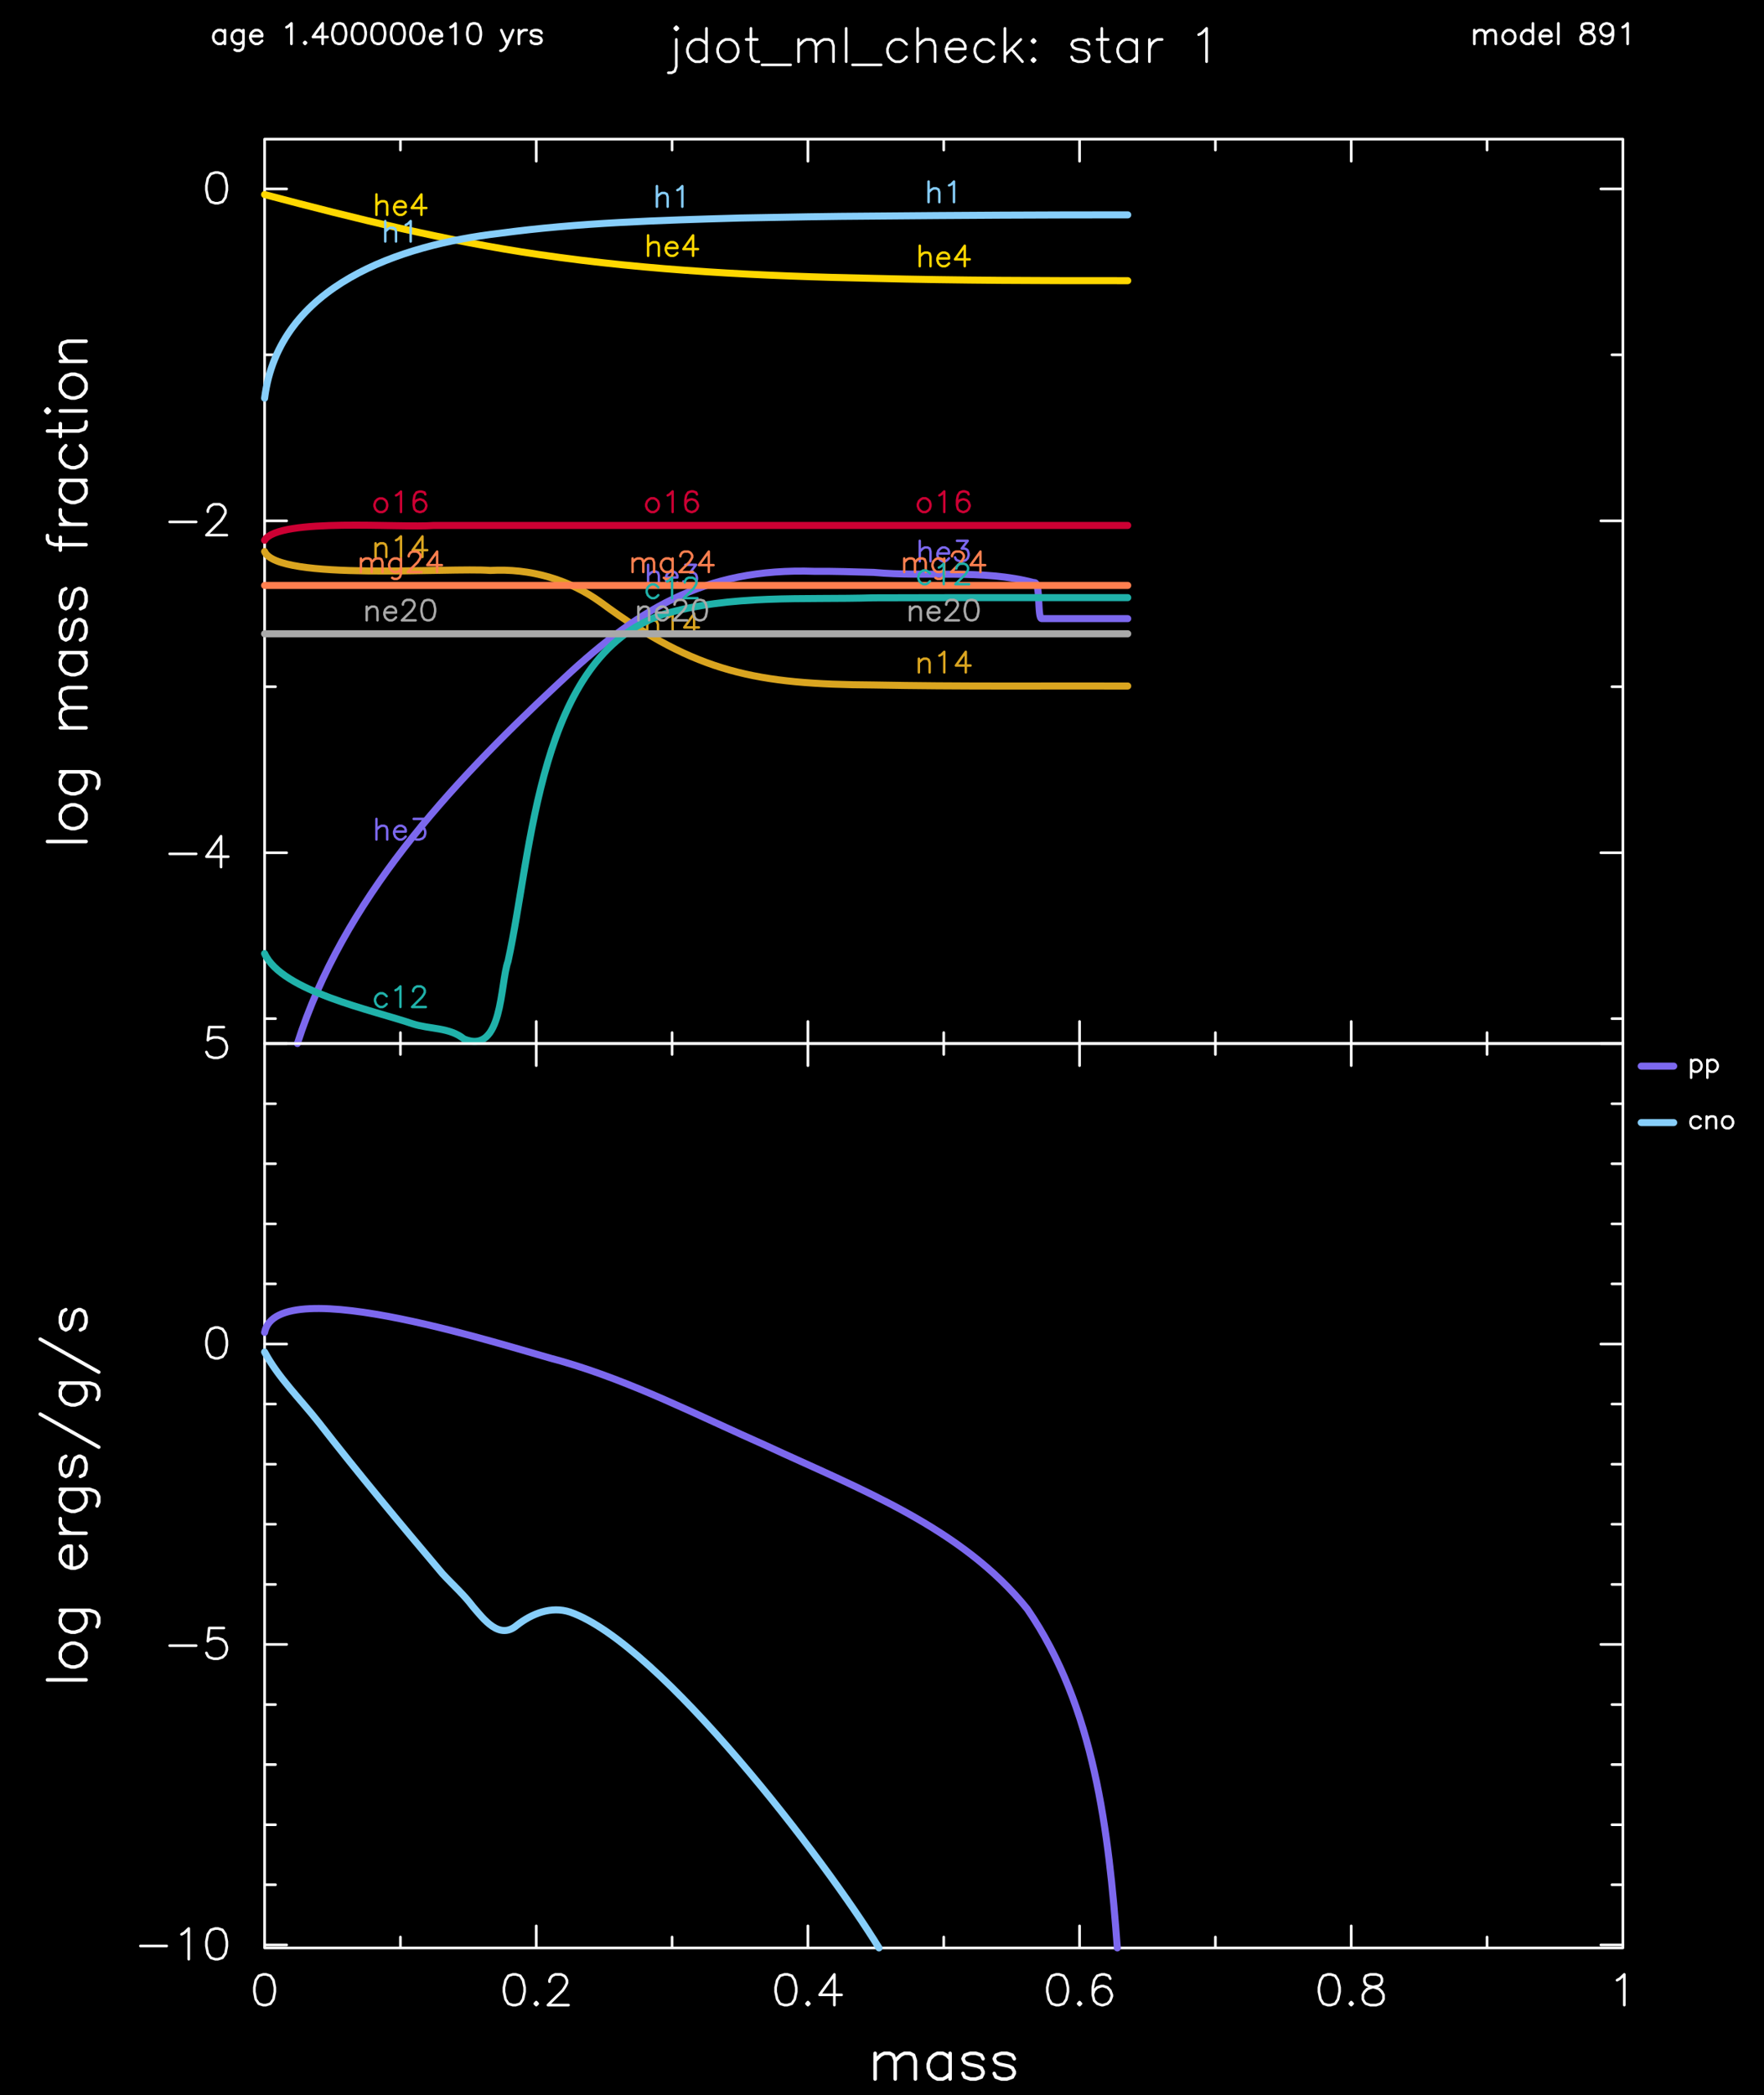<?xml version="1.0" encoding="utf-8"?>
<!-- Generator: Adobe Illustrator 25.3.1, SVG Export Plug-In . SVG Version: 6.00 Build 0)  -->
<svg version="1.1" id="Layer_1" xmlns="http://www.w3.org/2000/svg" x="0px"
     y="0px"
     viewBox="0 0 720 854.87" style="enable-background:new 0 0 720 854.87;" xml:space="preserve">
<style type="text/css">
	.st0{fill-rule:evenodd;clip-rule:evenodd;}
	.st1{fill:none;stroke:#FFFFFF;stroke-width:1.08;stroke-linecap:round;stroke-linejoin:round;stroke-miterlimit:10;}
	.st2{fill:none;stroke:#FFFFFF;stroke-width:1.44;stroke-linecap:round;stroke-linejoin:round;stroke-miterlimit:10;}
	.st3{fill:none;stroke:#FFD700;stroke-width:2.88;stroke-linecap:round;stroke-linejoin:round;stroke-miterlimit:10;}
	.st4{fill:none;stroke:#FFD700;stroke-linecap:round;stroke-linejoin:round;stroke-miterlimit:10;}
	.st5{fill:none;stroke:#87CEFA;stroke-width:2.88;stroke-linecap:round;stroke-linejoin:round;stroke-miterlimit:10;}
	.st6{fill:none;stroke:#87CEFA;stroke-linecap:round;stroke-linejoin:round;stroke-miterlimit:10;}
	.st7{fill:none;stroke:#CC0033;stroke-width:2.88;stroke-linecap:round;stroke-linejoin:round;stroke-miterlimit:10;}
	.st8{fill:none;stroke:#CC0033;stroke-linecap:round;stroke-linejoin:round;stroke-miterlimit:10;}
	.st9{fill:none;stroke:#DAA520;stroke-width:2.88;stroke-linecap:round;stroke-linejoin:round;stroke-miterlimit:10;}
	.st10{fill:none;stroke:#DAA520;stroke-linecap:round;stroke-linejoin:round;stroke-miterlimit:10;}
	.st11{fill:none;stroke:#7C68EE;stroke-width:2.88;stroke-linecap:round;stroke-linejoin:round;stroke-miterlimit:10;}
	.st12{fill:none;stroke:#7C68EE;stroke-linecap:round;stroke-linejoin:round;stroke-miterlimit:10;}
	.st13{fill:none;stroke:#FF7F4F;stroke-width:2.88;stroke-linecap:round;stroke-linejoin:round;stroke-miterlimit:10;}
	.st14{fill:none;stroke:#FF7F4F;stroke-linecap:round;stroke-linejoin:round;stroke-miterlimit:10;}
	.st15{fill:none;stroke:#20B2AA;stroke-width:2.88;stroke-linecap:round;stroke-linejoin:round;stroke-miterlimit:10;}
	.st16{fill:none;stroke:#20B2AA;stroke-linecap:round;stroke-linejoin:round;stroke-miterlimit:10;}
	.st17{fill:none;stroke:#A9A9A9;stroke-width:2.88;stroke-linecap:round;stroke-linejoin:round;stroke-miterlimit:10;}
	.st18{fill:none;stroke:#A9A9A9;stroke-linecap:round;stroke-linejoin:round;stroke-miterlimit:10;}
	.st19{fill:none;stroke:#FFFFFF;stroke-linecap:round;stroke-linejoin:round;stroke-miterlimit:10;}
</style>
    <rect class="st0" width="720" height="854.87"/>
    <path class="st1" d="M601.78,12.28v5.62 M601.78,13.94l1.15-1.22 M602.93,12.71l0.79-0.43 M603.72,12.28h1.22 M604.94,12.28
	l0.79,0.43 M605.74,12.71l0.43,1.22 M606.17,13.94v3.96 M606.17,13.94l1.15-1.22 M607.32,12.71l0.79-0.43 M608.11,12.28h1.22
	 M609.34,12.28l0.79,0.43 M610.13,12.71l0.36,1.22 M610.49,13.94v3.96 M615.31,12.28l-0.79,0.43 M614.52,12.71l-0.79,0.79
	 M613.73,13.5l-0.43,1.22 M613.3,14.73v0.79 M613.3,15.52l0.43,1.15 M613.73,16.67l0.79,0.79 M614.52,17.46l0.79,0.43 M615.31,17.9
	h1.22 M616.54,17.9l0.79-0.43 M617.33,17.46l0.79-0.79 M618.12,16.67l0.36-1.15 M618.48,15.52v-0.79 M618.48,14.73l-0.36-1.22
	 M618.12,13.5l-0.79-0.79 M617.33,12.71l-0.79-0.43 M616.54,12.28h-1.22 M625.68,9.54v8.35 M625.68,13.5l-0.79-0.79 M624.89,12.71
	l-0.79-0.43 M624.1,12.28h-1.22 M622.87,12.28l-0.79,0.43 M622.08,12.71l-0.79,0.79 M621.29,13.5l-0.43,1.22 M620.86,14.73v0.79
	 M620.86,15.52l0.43,1.15 M621.29,16.67l0.79,0.79 M622.08,17.46l0.79,0.43 M622.87,17.9h1.22 M624.1,17.9l0.79-0.43 M624.89,17.46
	l0.79-0.79 M628.49,14.73h4.75 M633.24,14.73v-0.79 M633.24,13.94l-0.36-0.79 M632.88,13.14l-0.43-0.43 M632.45,12.71l-0.79-0.43
	 M631.66,12.28h-1.22 M630.43,12.28l-0.79,0.43 M629.64,12.71l-0.79,0.79 M628.85,13.5l-0.36,1.22 M628.49,14.73v0.79 M628.49,15.52
	l0.36,1.15 M628.85,16.67l0.79,0.79 M629.64,17.46l0.79,0.43 M630.43,17.9h1.22 M631.66,17.9l0.79-0.43 M632.45,17.46l0.79-0.79
	 M636.05,9.54v8.35 M647.21,9.54l-1.22,0.36 M645.98,9.9l-0.36,0.79 M645.62,10.7v0.79 M645.62,11.49l0.36,0.79 M645.98,12.28
	l0.79,0.43 M646.78,12.71l1.66,0.43 M648.43,13.14l1.15,0.36 M649.58,13.5l0.79,0.79 M650.38,14.3l0.43,0.79 M650.81,15.09v1.22
	 M650.81,16.31l-0.43,0.79 M650.38,17.1l-0.36,0.36 M650.02,17.46l-1.22,0.43 M648.79,17.9h-1.58 M647.21,17.9l-1.22-0.43
	 M645.98,17.46l-0.36-0.36 M645.62,17.1l-0.43-0.79 M645.19,16.31v-1.22 M645.19,15.09l0.43-0.79 M645.62,14.3l0.79-0.79
	 M646.42,13.5l1.22-0.36 M647.64,13.14l1.58-0.43 M649.22,12.71l0.79-0.43 M650.02,12.28l0.36-0.79 M650.38,11.49V10.7 M650.38,10.7
	l-0.36-0.79 M650.02,9.9l-1.22-0.36 M648.79,9.54h-1.58 M658.37,12.28l-0.36,1.22 M658.01,13.5l-0.86,0.79 M657.14,14.3l-1.15,0.43
	 M655.99,14.73h-0.43 M655.56,14.73l-1.15-0.43 M654.41,14.3l-0.79-0.79 M653.62,13.5l-0.43-1.22 M653.18,12.28v-0.36 M653.18,11.92
	l0.43-1.22 M653.62,10.7l0.79-0.79 M654.41,9.9l1.15-0.36 M655.56,9.54h0.43 M655.99,9.54l1.15,0.36 M657.14,9.9l0.86,0.79
	 M658.01,10.7l0.36,1.58 M658.37,12.28v2.02 M658.37,14.3l-0.36,2.02 M658.01,16.31l-0.86,1.15 M657.14,17.46l-1.15,0.43
	 M655.99,17.9h-0.79 M655.2,17.9l-1.22-0.43 M653.98,17.46l-0.36-0.79 M662.33,11.13l0.86-0.43 M663.19,10.7l1.15-1.15 M664.34,9.54
	v8.35 M91.8,12.28v5.62 M91.8,13.5l-0.79-0.79 M91.01,12.71l-0.79-0.43 M90.22,12.28h-1.22 M88.99,12.28l-0.79,0.43 M88.2,12.71
	l-0.79,0.79 M87.41,13.5l-0.36,1.22 M87.05,14.73v0.79 M87.05,15.52l0.36,1.15 M87.41,16.67l0.79,0.79 M88.2,17.46l0.79,0.43
	 M88.99,17.9h1.22 M90.22,17.9l0.79-0.43 M91.01,17.46l0.79-0.79 M99.36,12.28v6.41 M99.36,18.69L99,19.91 M99,19.91l-0.43,0.36
	 M98.57,20.27l-0.79,0.43 M97.78,20.7h-1.15 M96.62,20.7l-0.86-0.43 M99.36,13.5l-0.79-0.79 M98.57,12.71l-0.79-0.43 M97.78,12.28
	h-1.15 M96.62,12.28l-0.86,0.43 M95.76,12.71l-0.79,0.79 M94.97,13.5l-0.36,1.22 M94.61,14.73v0.79 M94.61,15.52l0.36,1.15
	 M94.97,16.67l0.79,0.79 M95.76,17.46l0.86,0.43 M96.62,17.9h1.15 M97.78,17.9l0.79-0.43 M98.57,17.46l0.79-0.79 M102.17,14.73h4.82
	 M106.99,14.73v-0.79 M106.99,13.94l-0.43-0.79 M106.56,13.14l-0.43-0.43 M106.13,12.71l-0.79-0.43 M105.34,12.28h-1.15
	 M104.18,12.28l-0.79,0.43 M103.39,12.71l-0.79,0.79 M102.6,13.5l-0.43,1.22 M102.17,14.73v0.79 M102.17,15.52l0.43,1.15
	 M102.6,16.67l0.79,0.79 M103.39,17.46l0.79,0.43 M104.18,17.9h1.15 M105.34,17.9l0.79-0.43 M106.13,17.46l0.86-0.79 M116.93,11.13
	l0.79-0.43 M117.72,10.7l1.22-1.15 M118.94,9.54v8.35 M124.49,17.1l-0.36,0.36 M124.13,17.46l0.36,0.43 M124.49,17.9l0.43-0.43
	 M124.92,17.46l-0.43-0.36 M131.69,9.54l-3.96,5.54 M127.73,15.09h5.98 M131.69,9.54v8.35 M138.1,9.54l-1.22,0.36 M136.87,9.9
	l-0.79,1.22 M136.08,11.13l-0.43,2.02 M135.65,13.14v1.15 M135.65,14.3l0.43,2.02 M136.08,16.31l0.79,1.15 M136.87,17.46l1.22,0.43
	 M138.1,17.9h0.79 M138.89,17.9l1.15-0.43 M140.04,17.46l0.79-1.15 M140.83,16.31l0.43-2.02 M141.26,14.3v-1.15 M141.26,13.14
	l-0.43-2.02 M140.83,11.13l-0.79-1.22 M140.04,9.9l-1.15-0.36 M138.89,9.54h-0.79 M146.02,9.54l-1.15,0.36 M144.86,9.9l-0.79,1.22
	 M144.07,11.13l-0.43,2.02 M143.64,13.14v1.15 M143.64,14.3l0.43,2.02 M144.07,16.31l0.79,1.15 M144.86,17.46l1.15,0.43
	 M146.02,17.9h0.79 M146.81,17.9l1.22-0.43 M148.03,17.46l0.79-1.15 M148.82,16.31l0.43-2.02 M149.26,14.3v-1.15"/>
    <path class="st1" d="M149.26,13.14l-0.43-2.02 M148.82,11.13l-0.79-1.22 M148.03,9.9l-1.22-0.36 M146.81,9.54h-0.79 M154.01,9.54
	l-1.22,0.36 M152.78,9.9l-0.79,1.22 M151.99,11.13l-0.36,2.02 M151.63,13.14v1.15 M151.63,14.3l0.36,2.02 M151.99,16.31l0.79,1.15
	 M152.78,17.46l1.22,0.43 M154.01,17.9h0.79 M154.8,17.9l1.22-0.43 M156.02,17.46l0.79-1.15 M156.82,16.31l0.36-2.02 M157.18,14.3
	v-1.15 M157.18,13.14l-0.36-2.02 M156.82,11.13l-0.79-1.22 M156.02,9.9l-1.22-0.36 M154.8,9.54h-0.79 M162,9.54l-1.22,0.36
	 M160.78,9.9l-0.79,1.22 M159.98,11.13l-0.36,2.02 M159.62,13.14v1.15 M159.62,14.3l0.36,2.02 M159.98,16.31l0.79,1.15
	 M160.78,17.46L162,17.9 M162,17.9h0.79 M162.79,17.9l1.22-0.43 M164.02,17.46l0.79-1.15 M164.81,16.31l0.36-2.02 M165.17,14.3
	v-1.15 M165.17,13.14l-0.36-2.02 M164.81,11.13l-0.79-1.22 M164.02,9.9l-1.22-0.36 M162.79,9.54H162 M169.99,9.54l-1.22,0.36
	 M168.77,9.9l-0.79,1.22 M167.98,11.13l-0.43,2.02 M167.54,13.14v1.15 M167.54,14.3l0.43,2.02 M167.98,16.31l0.79,1.15
	 M168.77,17.46l1.22,0.43 M169.99,17.9h0.79 M170.78,17.9l1.15-0.43 M171.94,17.46l0.79-1.15 M172.73,16.31l0.43-2.02 M173.16,14.3
	v-1.15 M173.16,13.14l-0.43-2.02 M172.73,11.13l-0.79-1.22 M171.94,9.9l-1.15-0.36 M170.78,9.54h-0.79 M175.54,14.73h4.82
	 M180.36,14.73v-0.79 M180.36,13.94l-0.43-0.79 M179.93,13.14l-0.36-0.43 M179.57,12.71l-0.86-0.43 M178.7,12.28h-1.15
	 M177.55,12.28l-0.79,0.43 M176.76,12.71l-0.79,0.79 M175.97,13.5l-0.43,1.22 M175.54,14.73v0.79 M175.54,15.52l0.43,1.15
	 M175.97,16.67l0.79,0.79 M176.76,17.46l0.79,0.43 M177.55,17.9h1.15 M178.7,17.9l0.86-0.43 M179.57,17.46l0.79-0.79 M183.89,11.13
	l0.86-0.43 M184.75,10.7l1.15-1.15 M185.9,9.54v8.35 M193.1,9.54l-1.22,0.36 M191.88,9.9l-0.79,1.22 M191.09,11.13l-0.36,2.02
	 M190.73,13.14v1.15 M190.73,14.3l0.36,2.02 M191.09,16.31l0.79,1.15 M191.88,17.46l1.22,0.43 M193.1,17.9h0.79 M193.9,17.9
	l1.22-0.43 M195.12,17.46l0.79-1.15 M195.91,16.31l0.36-2.02 M196.27,14.3v-1.15 M196.27,13.14l-0.36-2.02 M195.91,11.13l-0.79-1.22
	 M195.12,9.9l-1.22-0.36 M193.9,9.54h-0.79 M204.62,12.28l2.45,5.62 M209.45,12.28l-2.38,5.62 M207.07,17.9l-0.79,1.58
	 M206.28,19.48l-0.79,0.79 M205.49,20.27l-0.86,0.43 M204.62,20.7h-0.36 M211.82,12.28v5.62 M211.82,14.73l0.43-1.22 M212.26,13.5
	l0.79-0.79 M213.05,12.71l0.79-0.43 M213.84,12.28h1.15 M221.04,13.5l-0.43-0.79 M220.61,12.71l-1.22-0.43 M219.38,12.28h-1.15
	 M218.23,12.28l-1.22,0.43 M217.01,12.71l-0.36,0.79 M216.65,13.5l0.36,0.79 M217.01,14.3l0.79,0.43 M217.8,14.73l2.02,0.36
	 M219.82,15.09l0.79,0.43 M220.61,15.52l0.43,0.79 M221.04,16.31v0.36 M221.04,16.67l-0.43,0.79 M220.61,17.46l-1.22,0.43
	 M219.38,17.9h-1.15 M218.23,17.9l-1.22-0.43 M217.01,17.46l-0.36-0.79 M275.4,11.56l0.65,0.65 M276.05,12.21l0.65-0.65
	 M276.7,11.56l-0.65-0.65 M276.05,10.91l-0.65,0.65 M276.05,16.1v11.02 M276.05,27.11l-0.65,1.94 M275.4,29.06l-1.3,0.65
	 M274.1,29.7h-1.3 M288.36,11.56v13.61 M288.36,18.04l-1.3-1.3 M287.06,16.74l-1.3-0.65 M285.77,16.1h-1.94 M283.82,16.1l-1.3,0.65
	 M282.53,16.74l-1.3,1.3 M281.23,18.04l-0.65,1.94 M280.58,19.98v1.3 M280.58,21.28l0.65,1.94 M281.23,23.22l1.3,1.3 M282.53,24.52
	l1.3,0.65 M283.82,25.17h1.94 M285.77,25.17l1.3-0.65 M287.06,24.52l1.3-1.3 M296.14,16.1l-1.3,0.65 M294.84,16.74l-1.3,1.3
	 M293.54,18.04l-0.65,1.94 M292.9,19.98v1.3 M292.9,21.28l0.65,1.94 M293.54,23.22l1.3,1.3 M294.84,24.52l1.3,0.65 M296.14,25.17
	h1.94 M298.08,25.17l1.3-0.65 M299.38,24.52l1.3-1.3 M300.67,23.22l0.65-1.94 M301.32,21.28v-1.3 M301.32,19.98l-0.65-1.94
	 M300.67,18.04l-1.3-1.3 M299.38,16.74l-1.3-0.65 M298.08,16.1h-1.94 M306.5,11.56v11.02 M306.5,22.58l0.65,1.94 M307.15,24.52
	l1.3,0.65 M308.45,25.17h1.3 M304.56,16.1h4.54 M311.04,26.46h11.66 M325.94,16.1v9.07 M325.94,18.69l1.94-1.94 M327.89,16.74
	l1.3-0.65 M329.18,16.1h1.94 M331.13,16.1l1.3,0.65 M332.42,16.74l0.65,1.94 M333.07,18.69v6.48 M333.07,18.69l1.94-1.94
	 M335.02,16.74l1.3-0.65 M336.31,16.1h1.94 M338.26,16.1l1.3,0.65 M339.55,16.74l0.65,1.94 M340.2,18.69v6.48 M345.38,11.56v13.61
	 M347.98,26.46h11.66 M370.01,18.04l-1.3-1.3 M368.71,16.74l-1.3-0.65 M367.42,16.1h-1.94 M365.47,16.1l-1.3,0.65 M364.18,16.74
	l-1.3,1.3 M362.88,18.04l-0.65,1.94 M362.23,19.98v1.3 M362.23,21.28l0.65,1.94 M362.88,23.22l1.3,1.3 M364.18,24.52l1.3,0.65
	 M365.47,25.17h1.94 M367.42,25.17l1.3-0.65 M368.71,24.52l1.3-1.3 M374.54,11.56v13.61 M374.54,18.69l1.94-1.94 M376.49,16.74
	l1.3-0.65 M377.78,16.1h1.94 M379.73,16.1l1.3,0.65 M381.02,16.74l0.65,1.94 M381.67,18.69v6.48 M386.21,19.98h7.78 M393.98,19.98
	v-1.3 M393.98,18.69l-0.65-1.3 M393.34,17.39l-0.65-0.65 M392.69,16.74l-1.3-0.65 M391.39,16.1h-1.94 M389.45,16.1l-1.3,0.65"/>
    <path class="st1" d="M388.15,16.74l-1.3,1.3 M386.86,18.04l-0.65,1.94 M386.21,19.98v1.3 M386.21,21.28l0.65,1.94 M386.86,23.22
	l1.3,1.3 M388.15,24.52l1.3,0.65 M389.45,25.17h1.94 M391.39,25.17l1.3-0.65 M392.69,24.52l1.3-1.3 M405.65,18.04l-1.3-1.3
	 M404.35,16.74l-1.3-0.65 M403.06,16.1h-1.94 M401.11,16.1l-1.3,0.65 M399.82,16.74l-1.3,1.3 M398.52,18.04l-0.65,1.94
	 M397.87,19.98v1.3 M397.87,21.28l0.65,1.94 M398.52,23.22l1.3,1.3 M399.82,24.52l1.3,0.65 M401.11,25.17h1.94 M403.06,25.17
	l1.3-0.65 M404.35,24.52l1.3-1.3 M410.18,11.56v13.61 M416.66,16.1l-6.48,6.48 M412.78,19.98l4.54,5.18 M421.85,16.1l-0.65,0.65
	 M421.2,16.74l0.65,0.65 M421.85,17.39l0.65-0.65 M422.5,16.74l-0.65-0.65 M421.85,23.87l-0.65,0.65 M421.2,24.52l0.65,0.65
	 M421.85,25.17l0.65-0.65 M422.5,24.52l-0.65-0.65 M444.53,18.04l-0.65-1.3 M443.88,16.74l-1.94-0.65 M441.94,16.1h-1.94
	 M439.99,16.1l-1.94,0.65 M438.05,16.74l-0.65,1.3 M437.4,18.04l0.65,1.3 M438.05,19.34l1.3,0.65 M439.34,19.98l3.24,0.65
	 M442.58,20.63l1.3,0.65 M443.88,21.28l0.65,1.3 M444.53,22.58v0.65 M444.53,23.22l-0.65,1.3 M443.88,24.52l-1.94,0.65
	 M441.94,25.17h-1.94 M439.99,25.17l-1.94-0.65 M438.05,24.52l-0.65-1.3 M449.71,11.56v11.02 M449.71,22.58l0.65,1.94 M450.36,24.52
	l1.3,0.65 M451.66,25.17h1.3 M447.77,16.1h4.54 M463.97,16.1v9.07 M463.97,18.04l-1.3-1.3 M462.67,16.74l-1.3-0.65 M461.38,16.1
	h-1.94 M459.43,16.1l-1.3,0.65 M458.14,16.74l-1.3,1.3 M456.84,18.04l-0.65,1.94 M456.19,19.98v1.3 M456.19,21.28l0.65,1.94
	 M456.84,23.22l1.3,1.3 M458.14,24.52l1.3,0.65 M459.43,25.17h1.94 M461.38,25.17l1.3-0.65 M462.67,24.52l1.3-1.3 M469.15,16.1v9.07
	 M469.15,19.98l0.65-1.94 M469.8,18.04l1.3-1.3 M471.1,16.74l1.3-0.65 M472.39,16.1h1.94 M489.24,14.15l1.3-0.65 M490.54,13.5
	l1.94-1.94 M492.48,11.56v13.61 M108,425.78h554.4 M662.4,425.78v-369 M662.4,56.78H108 M108,56.78v369 M108,425.78v-9
	 M163.44,425.78v-4.46 M218.88,425.78v-9 M274.32,425.78v-4.46 M329.76,425.78v-9 M385.2,425.78v-4.46 M440.64,425.78v-9
	 M496.08,425.78v-4.46 M551.52,425.78v-9 M606.96,425.78v-4.46 M662.4,425.78v-9 M108,65.78v-9 M163.44,61.24v-4.46 M218.88,65.78
	v-9 M274.32,61.24v-4.46 M329.76,65.78v-9 M385.2,61.24v-4.46 M440.64,65.78v-9 M496.08,61.24v-4.46 M551.52,65.78v-9 M606.96,61.24
	v-4.46 M662.4,65.78v-9 M108,415.62h4.46 M108,347.94h9 M108,280.19h4.46 M108,212.51h9 M108,144.76h4.46 M108,77.08h9
	 M657.94,415.62h4.46 M653.4,347.94h9 M657.94,280.19h4.46 M653.4,212.51h9 M657.94,144.76h4.46 M653.4,77.08h9 M69.26,348.38h10.8
	 M90.22,341.18l-5.98,8.35 M84.24,349.53h8.93 M90.22,341.18v12.6 M69.26,212.94h10.8 M84.82,208.77v-0.58 M84.82,208.19l0.58-1.22
	 M85.39,206.97l0.65-0.58 M86.04,206.39l1.15-0.65 M87.19,205.74h2.45 M89.64,205.74l1.15,0.65 M90.79,206.39l0.58,0.58
	 M91.37,206.97l0.65,1.22 M92.02,208.19v1.15 M92.02,209.34l-0.65,1.22 M91.37,210.57l-1.15,1.8 M90.22,212.37l-5.98,5.98
	 M84.24,218.34h8.35 M87.84,70.38l-1.8,0.58 M86.04,70.96l-1.22,1.8 M84.82,72.76l-0.58,2.95 M84.24,75.71v1.8 M84.24,77.51
	l0.58,3.02 M84.82,80.54l1.22,1.8 M86.04,82.34l1.8,0.58 M87.84,82.91h1.15 M88.99,82.91l1.8-0.58 M90.79,82.34l1.22-1.8
	 M92.02,80.54l0.58-3.02 M92.59,77.51v-1.8 M92.59,75.71l-0.58-2.95 M92.02,72.76l-1.22-1.8 M90.79,70.96l-1.8-0.58 M88.99,70.38
	h-1.15"/>
    <path class="st2" d="M19.37,343.34h15.77 M24.62,334.34l0.79,1.51 M25.42,335.85l1.44,1.51 M26.86,337.36l2.23,0.72 M29.09,338.08
	h1.51 M30.6,338.08l2.23-0.72 M32.83,337.36l1.51-1.51 M34.34,335.85l0.79-1.51 M35.14,334.34v-2.23 M35.14,332.1l-0.79-1.51
	 M34.34,330.59l-1.51-1.44 M32.83,329.15l-2.23-0.79 M30.6,328.36h-1.51 M29.09,328.36l-2.23,0.79 M26.86,329.15l-1.44,1.44
	 M25.42,330.59l-0.79,1.51 M24.62,332.1v2.23 M24.62,314.9h11.95 M36.58,314.9l2.23,0.79 M38.81,315.69l0.79,0.72 M39.6,316.41
	l0.72,1.51 M40.32,317.92v2.23 M40.32,320.15l-0.72,1.51 M26.86,314.9l-1.44,1.51 M25.42,316.41l-0.79,1.51 M24.62,317.92v2.23
	 M24.62,320.15l0.79,1.51 M25.42,321.66l1.44,1.51 M26.86,323.18l2.23,0.72 M29.09,323.9h1.51 M30.6,323.9l2.23-0.72 M32.83,323.18
	l1.51-1.51 M34.34,321.66l0.79-1.51 M35.14,320.15v-2.23 M35.14,317.92l-0.79-1.51 M34.34,316.41l-1.51-1.51 M24.62,296.97h10.51
	 M27.65,296.97l-2.23-2.23 M25.42,294.74l-0.79-1.51 M24.62,293.22v-2.23 M24.62,290.99l0.79-1.51 M25.42,289.48l2.23-0.72
	 M27.65,288.76h7.49 M27.65,288.76l-2.23-2.23 M25.42,286.53l-0.79-1.51 M24.62,285.02v-2.23 M24.62,282.78l0.79-1.51 M25.42,281.27
	l2.23-0.72 M27.65,280.55h7.49 M24.62,266.3h10.51 M26.86,266.3l-1.44,1.51 M25.42,267.81l-0.79,1.51 M24.62,269.32v2.23
	 M24.62,271.55l0.79,1.51 M25.42,273.06l1.44,1.51 M26.86,274.58l2.23,0.72 M29.09,275.3h1.51 M30.6,275.3l2.23-0.72 M32.83,274.58
	l1.51-1.51 M34.34,273.06l0.79-1.51 M35.14,271.55v-2.23 M35.14,269.32l-0.79-1.51 M34.34,267.81l-1.51-1.51 M26.86,252.83
	l-1.44,0.79 M25.42,253.62l-0.79,2.23 M24.62,255.86v2.23 M24.62,258.09l0.79,2.23 M25.42,260.32l1.44,0.79 M26.86,261.11l1.51-0.79
	 M28.37,260.32l0.72-1.44 M29.09,258.88l0.79-3.74 M29.88,255.14l0.72-1.51 M30.6,253.62l1.51-0.79 M32.11,252.83h0.72
	 M32.83,252.83l1.51,0.79 M34.34,253.62l0.79,2.23 M35.14,255.86v2.23 M35.14,258.09l-0.79,2.23 M34.34,260.32l-1.51,0.79
	 M26.86,240.16l-1.44,0.72 M25.42,240.88l-0.79,2.23 M24.62,243.11v2.3 M24.62,245.42l0.79,2.23 M25.42,247.65l1.44,0.72
	 M26.86,248.37l1.51-0.72 M28.37,247.65l0.72-1.51 M29.09,246.14l0.79-3.74 M29.88,242.39l0.72-1.51 M30.6,240.88l1.51-0.72
	 M32.11,240.16h0.72 M32.83,240.16l1.51,0.72 M34.34,240.88l0.79,2.23 M35.14,243.11v2.3 M35.14,245.42l-0.79,2.23 M34.34,247.65
	l-1.51,0.72 M19.37,218.49V220 M19.37,220l0.79,1.44 M20.16,221.44l2.23,0.79 M22.39,222.23h12.74 M24.62,224.46v-5.26
	 M24.62,213.95h10.51 M29.09,213.95l-2.23-0.72 M26.86,213.23l-1.44-1.51 M25.42,211.72l-0.79-1.44 M24.62,210.28v-2.3
	 M24.62,196.02h10.51 M26.86,196.02l-1.44,1.51 M25.42,197.54l-0.79,1.51 M24.62,199.05v2.23 M24.62,201.28l0.79,1.51 M25.42,202.79
	l1.44,1.44 M26.86,204.23l2.23,0.79 M29.09,205.02h1.51 M30.6,205.02l2.23-0.79 M32.83,204.23l1.51-1.44 M34.34,202.79l0.79-1.51
	 M35.14,201.28v-2.23 M35.14,199.05l-0.79-1.51 M34.34,197.54l-1.51-1.51 M26.86,181.84l-1.44,1.51 M25.42,183.35l-0.79,1.44
	 M24.62,184.79v2.3 M24.62,187.1l0.79,1.44 M25.42,188.54l1.44,1.51 M26.86,190.05l2.23,0.79 M29.09,190.84h1.51 M30.6,190.84
	l2.23-0.79 M32.83,190.05l1.51-1.51 M34.34,188.54l0.79-1.44 M35.14,187.1v-2.3 M35.14,184.79l-0.79-1.44 M34.34,183.35l-1.51-1.51
	 M19.37,175.86h12.74 M32.11,175.86l2.23-0.79 M34.34,175.07l0.79-1.44 M35.14,173.63v-1.51 M24.62,178.1v-5.26 M19.37,168.38
	l0.79-0.72 M20.16,167.66l-0.79-0.79 M19.37,166.86l-0.72,0.79 M18.65,167.66l0.72,0.72 M24.62,167.66h10.51 M24.62,158.66
	l0.79,1.51 M25.42,160.17l1.44,1.51 M26.86,161.68l2.23,0.72 M29.09,162.4h1.51 M30.6,162.4l2.23-0.72 M32.83,161.68l1.51-1.51
	 M34.34,160.17l0.79-1.51 M35.14,158.66v-2.23 M35.14,156.42l-0.79-1.51 M34.34,154.91l-1.51-1.51 M32.83,153.4l-2.23-0.72
	 M30.6,152.68h-1.51 M29.09,152.68l-2.23,0.72 M26.86,153.4l-1.44,1.51 M25.42,154.91l-0.79,1.51 M24.62,156.42v2.23 M24.62,147.42
	h10.51 M27.65,147.42l-2.23-2.23 M25.42,145.19l-0.79-1.51 M24.62,143.68v-2.23 M24.62,141.45l0.79-1.51 M25.42,139.94l2.23-0.72
	 M27.65,139.22h7.49"/>
    <path class="st3" d="M108,79.38c36.85,9.75,74.19,18.96,112.03,24.48c45.24,6.63,90.99,8.83,136.66,9.72
	c34.5,0.85,69.07,0.98,103.61,0.94"/>
    <path class="st4" d="M153.65,79.31v8.35 M153.65,83.7l1.22-1.22 M154.87,82.48l0.79-0.36 M155.66,82.12h1.22 M156.89,82.12
	l0.79,0.36 M157.68,82.48l0.36,1.22 M158.04,83.7v3.96 M160.85,84.5h4.75 M165.6,84.5V83.7 M165.6,83.7l-0.36-0.79 M165.24,82.91
	l-0.43-0.43 M164.81,82.48l-0.79-0.36 M164.02,82.12h-1.15 M162.86,82.12l-0.79,0.36 M162.07,82.48l-0.79,0.79 M161.28,83.27
	l-0.43,1.22 M160.85,84.5v0.79 M160.85,85.29l0.43,1.15 M161.28,86.44l0.79,0.86 M162.07,87.3l0.79,0.36 M162.86,87.66h1.15
	 M164.02,87.66l0.79-0.36 M164.81,87.3l0.79-0.86 M172.01,79.31l-3.96,5.54 M168.05,84.86h5.98 M172.01,79.31v8.35 M264.53,96.02
	v8.35 M264.53,100.41l1.22-1.22 M265.75,99.18l0.79-0.36 M266.54,98.82h1.22 M267.77,98.82l0.79,0.36 M268.56,99.18l0.36,1.22
	 M268.92,100.41v3.96 M271.73,101.2h4.75 M276.48,101.2v-0.79 M276.48,100.41l-0.36-0.79 M276.12,99.62l-0.43-0.43 M275.69,99.18
	l-0.79-0.36 M274.9,98.82h-1.15 M273.74,98.82l-0.79,0.36 M272.95,99.18l-0.79,0.79 M272.16,99.98l-0.43,1.22 M271.73,101.2v0.79
	 M271.73,101.99l0.43,1.22 M272.16,103.22l0.79,0.79 M272.95,104.01l0.79,0.36 M273.74,104.37h1.15 M274.9,104.37l0.79-0.36
	 M275.69,104.01l0.79-0.79 M282.89,96.02l-3.96,5.62 M278.93,101.63h5.98 M282.89,96.02v8.35 M375.41,100.26v8.35 M375.41,104.66
	l1.22-1.22 M376.63,103.43l0.79-0.36 M377.42,103.07h1.22 M378.65,103.07l0.79,0.36 M379.44,103.43l0.36,1.22 M379.8,104.66v3.96
	 M382.61,105.45h4.75 M387.36,105.45v-0.79 M387.36,104.66l-0.36-0.79 M387,103.86l-0.43-0.43 M386.57,103.43l-0.79-0.36
	 M385.78,103.07h-1.15 M384.62,103.07l-0.79,0.36 M383.83,103.43l-0.79,0.79 M383.04,104.22l-0.43,1.22 M382.61,105.45v0.79
	 M382.61,106.24l0.43,1.22 M383.04,107.46l0.79,0.79 M383.83,108.26l0.79,0.36 M384.62,108.62h1.15 M385.78,108.62l0.79-0.36
	 M386.57,108.26l0.79-0.79 M393.77,100.26l-3.96,5.54 M389.81,105.81h5.98 M393.77,100.26v8.35"/>
    <path class="st5" d="M108,162.47c5.83-46.29,55.46-62.52,95.69-67.25c32.63-4.41,65.63-5.33,98.5-6.27
	c18.16-0.33,36.35-0.7,54.5-0.79h0c34.53-0.31,69.07-0.51,103.61-0.5"/>
    <path class="st6" d="M157.25,90.18v8.35 M157.25,94.5l1.22-1.15 M158.47,93.35l0.79-0.43 M159.26,92.92h1.15 M160.42,92.92
	l0.86,0.43 M161.28,93.35l0.36,1.15 M161.64,94.5v4.03 M165.6,91.77l0.86-0.43 M166.46,91.34l1.15-1.15 M167.62,90.18v8.35
	 M268.13,75.93v8.42 M268.13,80.32l1.22-1.15 M269.35,79.17l0.79-0.43 M270.14,78.74h1.15 M271.3,78.74l0.86,0.43 M272.16,79.17
	l0.36,1.15 M272.52,80.32v4.03 M276.48,77.58l0.86-0.43 M277.34,77.15l1.15-1.22 M278.5,75.93v8.42 M379.01,74.06v8.42
	 M379.01,78.45l1.22-1.15 M380.23,77.3l0.79-0.43 M381.02,76.86h1.15 M382.18,76.86l0.86,0.43 M383.04,77.3l0.36,1.15 M383.4,78.45
	v4.03 M387.36,75.64l0.86-0.36 M388.22,75.28l1.15-1.22 M389.38,74.06v8.42"/>
    <path class="st7" d="M108,220.43c5.87-9.38,55.93-4.94,69.05-6.05c41.71,0,83.43,0,125.14,0c10.1,0,20.28,0,30.38,0
	c8.01,0,16.11,0,24.12,0h0c34.53,0,69.08,0,103.61,0"/>
    <path class="st8" d="M154.87,203.37l-0.79,0.36 M154.08,203.73l-0.79,0.79 M153.29,204.52l-0.43,1.22 M152.86,205.74v0.79
	 M152.86,206.54l0.43,1.22 M153.29,207.76l0.79,0.79 M154.08,208.55l0.79,0.36 M154.87,208.91h1.22 M156.1,208.91l0.79-0.36
	 M156.89,208.55l0.79-0.79 M157.68,207.76l0.36-1.22 M158.04,206.54v-0.79 M158.04,205.74l-0.36-1.22 M157.68,204.52l-0.79-0.79
	 M156.89,203.73l-0.79-0.36 M156.1,203.37h-1.22 M161.64,202.14l0.79-0.43 M162.43,201.71l1.22-1.15 M163.66,200.56v8.35
	 M173.59,201.71l-0.36-0.79 M173.23,200.92l-1.22-0.36 M172.01,200.56h-0.79 M171.22,200.56l-1.22,0.36 M169.99,200.92l-0.79,1.22
	 M169.2,202.14l-0.36,2.02 M168.84,204.16v1.94 M168.84,206.1l0.36,1.66 M169.2,207.76l0.79,0.79 M169.99,208.55l1.22,0.36
	 M171.22,208.91h0.43 M171.65,208.91l1.15-0.36 M172.8,208.55l0.79-0.79 M173.59,207.76l0.43-1.22 M174.02,206.54v-0.43
	 M174.02,206.1l-0.43-1.15 M173.59,204.95l-0.79-0.79 M172.8,204.16l-1.15-0.43 M171.65,203.73h-0.43 M171.22,203.73l-1.22,0.43
	 M169.99,204.16l-0.79,0.79 M169.2,204.95l-0.36,1.15 M265.75,203.3l-0.79,0.43 M264.96,203.73l-0.79,0.79 M264.17,204.52
	l-0.43,1.15 M263.74,205.67v0.86 M263.74,206.54l0.43,1.15 M264.17,207.69l0.79,0.79 M264.96,208.48l0.79,0.43 M265.75,208.91h1.22
	 M266.98,208.91l0.79-0.43 M267.77,208.48l0.79-0.79 M268.56,207.69l0.36-1.15 M268.92,206.54v-0.86 M268.92,205.67l-0.36-1.15
	 M268.56,204.52l-0.79-0.79 M267.77,203.73l-0.79-0.43 M266.98,203.3h-1.22 M272.52,202.14l0.79-0.43 M273.31,201.71l1.22-1.22
	 M274.54,200.49v8.42 M284.47,201.71l-0.36-0.79 M284.11,200.92l-1.22-0.43 M282.89,200.49h-0.79 M282.1,200.49l-1.22,0.43
	 M280.87,200.92l-0.79,1.22 M280.08,202.14l-0.36,1.94 M279.72,204.09v2.02 M279.72,206.1l0.36,1.58 M280.08,207.69l0.79,0.79
	 M280.87,208.48l1.22,0.43 M282.1,208.91h0.43 M282.53,208.91l1.15-0.43 M283.68,208.48l0.79-0.79 M284.47,207.69l0.43-1.15
	 M284.9,206.54v-0.43 M284.9,206.1l-0.43-1.22 M284.47,204.88l-0.79-0.79 M283.68,204.09l-1.15-0.36 M282.53,203.73h-0.43
	 M282.1,203.73l-1.22,0.36 M280.87,204.09l-0.79,0.79 M280.08,204.88l-0.36,1.22 M376.63,203.3l-0.79,0.43 M375.84,203.73
	l-0.79,0.79 M375.05,204.52l-0.43,1.15 M374.62,205.67v0.86 M374.62,206.54l0.43,1.15 M375.05,207.69l0.79,0.79 M375.84,208.48
	l0.79,0.43 M376.63,208.91h1.22 M377.86,208.91l0.79-0.43 M378.65,208.48l0.79-0.79 M379.44,207.69l0.36-1.15 M379.8,206.54v-0.86
	 M379.8,205.67l-0.36-1.15 M379.44,204.52l-0.79-0.79 M378.65,203.73l-0.79-0.43 M377.86,203.3h-1.22 M383.4,202.14l0.79-0.43
	 M384.19,201.71l1.22-1.22 M385.42,200.49v8.42 M395.35,201.71l-0.36-0.79 M394.99,200.92l-1.22-0.43 M393.77,200.49h-0.79
	 M392.98,200.49l-1.22,0.43 M391.75,200.92l-0.79,1.22 M390.96,202.14l-0.36,1.94 M390.6,204.09v2.02 M390.6,206.1l0.36,1.58
	 M390.96,207.69l0.79,0.79 M391.75,208.48l1.22,0.43 M392.98,208.91h0.43 M393.41,208.91l1.15-0.43 M394.56,208.48l0.79-0.79
	 M395.35,207.69l0.43-1.15 M395.78,206.54v-0.43 M395.78,206.1l-0.43-1.22 M395.35,204.88l-0.79-0.79 M394.56,204.09l-1.15-0.36
	 M393.41,203.73h-0.43 M392.98,203.73l-1.22,0.36 M391.75,204.09l-0.79,0.79 M390.96,204.88l-0.36,1.22"/>
    <path class="st9" d="M108,225.04c5.29,12.11,75.98,6.4,92.09,7.71c16.27-0.93,32.14,3.59,45.36,13.18
	c38.85,28.73,63.6,33.26,111.24,33.55c34.49,0.67,69.08,0.35,103.61,0.43"/>
    <path class="st10" d="M153.29,221.66v5.62 M153.29,223.24l1.15-1.15 M154.44,222.09l0.79-0.43 M155.23,221.66h1.22 M156.46,221.66
	l0.79,0.43 M157.25,222.09l0.43,1.15 M157.68,223.24v4.03 M161.64,220.43l0.79-0.36 M162.43,220.07l1.22-1.22 M163.66,218.85v8.42
	 M172.44,218.85l-4.03,5.62 M168.41,224.46h5.98 M172.44,218.85v8.42 M264.17,253.19v5.62 M264.17,254.78l1.15-1.15 M265.32,253.62
	l0.79-0.43 M266.11,253.19h1.22 M267.34,253.19l0.79,0.43 M268.13,253.62l0.43,1.15 M268.56,254.78v4.03 M272.52,251.97l0.79-0.36
	 M273.31,251.61l1.22-1.22 M274.54,250.38v8.42 M283.32,250.38l-4.03,5.62 M279.29,256h5.98 M283.32,250.38v8.42 M375.05,268.74
	v5.62 M375.05,270.33l1.15-1.15 M376.2,269.18l0.79-0.43 M376.99,268.74h1.22 M378.22,268.74l0.79,0.43 M379.01,269.18l0.43,1.15
	 M379.44,270.33v4.03 M383.4,267.52l0.79-0.36 M384.19,267.16l1.22-1.22 M385.42,265.94v8.42 M394.2,265.94l-4.03,5.62
	 M390.17,271.55h5.98 M394.2,265.94v8.42"/>
    <path class="st11" d="M121.39,425.78c18.66-58.49,61.83-105.12,105.91-146.3c32.01-30.32,59.71-47.96,105.27-46.37
	c8.02-0.08,16.11,0.22,24.12,0.43c21.68,2.01,44.09-1.41,65.3,4.18c2.94-0.84,1.22,15.18,3.31,14.69c3.44,0,6.93,0,10.37,0
	c8.21,0,16.42,0,24.63,0"/>
    <path class="st12" d="M153.65,334.12v8.42 M153.65,338.51l1.22-1.15 M154.87,337.36l0.79-0.43 M155.66,336.93h1.22 M156.89,336.93
	l0.79,0.43 M157.68,337.36l0.36,1.15 M158.04,338.51v4.03 M160.85,339.3h4.75 M165.6,339.3v-0.79 M165.6,338.51l-0.36-0.79
	 M165.24,337.72l-0.43-0.36 M164.81,337.36l-0.79-0.43 M164.02,336.93h-1.15 M162.86,336.93l-0.79,0.43 M162.07,337.36l-0.79,0.79
	 M161.28,338.15l-0.43,1.15 M160.85,339.3v0.79 M160.85,340.1l0.43,1.22 M161.28,341.32l0.79,0.79 M162.07,342.11l0.79,0.43
	 M162.86,342.54h1.15 M164.02,342.54l0.79-0.43 M164.81,342.11l0.79-0.79 M168.84,334.12h4.39 M173.23,334.12l-2.45,3.24
	 M170.78,337.36h1.22 M172.01,337.36l0.79,0.36 M172.8,337.72l0.43,0.43 M173.23,338.15l0.36,1.15 M173.59,339.3v0.79 M173.59,340.1
	l-0.36,1.22 M173.23,341.32l-0.79,0.79 M172.44,342.11l-1.22,0.43 M171.22,342.54h-1.22 M169.99,342.54l-1.15-0.43 M168.84,342.11
	l-0.43-0.43 M168.41,341.68l-0.36-0.79 M264.53,230.44v8.35 M264.53,234.83l1.22-1.22 M265.75,233.61l0.79-0.36 M266.54,233.25h1.22
	 M267.77,233.25l0.79,0.36 M268.56,233.61l0.36,1.22 M268.92,234.83v3.96 M271.73,235.62h4.75 M276.48,235.62v-0.79 M276.48,234.83
	l-0.36-0.79 M276.12,234.04l-0.43-0.43 M275.69,233.61l-0.79-0.36 M274.9,233.25h-1.15 M273.74,233.25l-0.79,0.36 M272.95,233.61
	l-0.79,0.86 M272.16,234.47l-0.43,1.15 M271.73,235.62v0.79 M271.73,236.42l0.43,1.22 M272.16,237.64l0.79,0.79 M272.95,238.43
	l0.79,0.36 M273.74,238.79h1.15 M274.9,238.79l0.79-0.36 M275.69,238.43l0.79-0.79 M279.72,230.44h4.39 M284.11,230.44l-2.45,3.17
	 M281.66,233.61h1.22 M282.89,233.61l0.79,0.43 M283.68,234.04l0.43,0.43 M284.11,234.47l0.36,1.15 M284.47,235.62v0.79
	 M284.47,236.42l-0.36,1.22 M284.11,237.64l-0.79,0.79 M283.32,238.43l-1.22,0.36 M282.1,238.79h-1.22 M280.87,238.79l-1.15-0.36
	 M279.72,238.43l-0.43-0.43 M279.29,238l-0.36-0.79 M375.41,220.65V229 M375.41,225.04l1.22-1.22 M376.63,223.82l0.79-0.43
	 M377.42,223.38h1.22 M378.65,223.38l0.79,0.43 M379.44,223.82l0.36,1.22 M379.8,225.04V229 M382.61,225.83h4.75 M387.36,225.83
	v-0.79 M387.36,225.04l-0.36-0.86 M387,224.18l-0.43-0.36 M386.57,223.82l-0.79-0.43 M385.78,223.38h-1.15 M384.62,223.38
	l-0.79,0.43 M383.83,223.82l-0.79,0.79 M383.04,224.61l-0.43,1.22 M382.61,225.83v0.79 M382.61,226.62l0.43,1.15 M383.04,227.78
	l0.79,0.79 M383.83,228.57l0.79,0.43 M384.62,229h1.15 M385.78,229l0.79-0.43 M386.57,228.57l0.79-0.79 M390.6,220.65h4.39
	 M394.99,220.65l-2.45,3.17 M392.54,223.82h1.22 M393.77,223.82l0.79,0.36 M394.56,224.18l0.43,0.43 M394.99,224.61l0.36,1.22
	 M395.35,225.83v0.79 M395.35,226.62l-0.36,1.15 M394.99,227.78l-0.79,0.79 M394.2,228.57l-1.22,0.43 M392.98,229h-1.22 M391.75,229
	l-1.15-0.43 M390.6,228.57l-0.43-0.36 M390.17,228.21l-0.36-0.79"/>
    <path class="st13" d="M108,238.86c64.72,0,129.46,0,194.19,0c10.1,0,20.28,0,30.38,0c8.01,0,16.11,0,24.12,0h0
	c34.53,0,69.08,0,103.61,0"/>
    <path class="st14" d="M147.31,227.85v5.54 M147.31,229.43l1.15-1.22 M148.46,228.21l0.79-0.36 M149.26,227.85h1.22 M150.48,227.85
	l0.79,0.36 M151.27,228.21l0.43,1.22 M151.7,229.43v3.96 M151.7,229.43l1.15-1.22 M152.86,228.21l0.79-0.36 M153.65,227.85h1.22
	 M154.87,227.85l0.79,0.36 M155.66,228.21l0.43,1.22 M156.1,229.43v3.96 M163.66,227.85v6.34 M163.66,234.18l-0.43,1.22
	 M163.22,235.41l-0.36,0.36 M162.86,235.77l-0.79,0.43 M162.07,236.2h-1.22 M160.85,236.2l-0.79-0.43 M163.66,229l-0.79-0.79
	 M162.86,228.21l-0.79-0.36 M162.07,227.85h-1.22 M160.85,227.85l-0.79,0.36 M160.06,228.21l-0.79,0.79 M159.26,229l-0.43,1.22
	 M158.83,230.22v0.79 M158.83,231.02l0.43,1.15 M159.26,232.17l0.79,0.86 M160.06,233.03l0.79,0.36 M160.85,233.39h1.22
	 M162.07,233.39l0.79-0.36 M162.86,233.03l0.79-0.86 M166.82,226.98v-0.36 M166.82,226.62l0.43-0.79 M167.26,225.83l0.36-0.43
	 M167.62,225.4l0.79-0.36 M168.41,225.04h1.58 M169.99,225.04l0.79,0.36 M170.78,225.4l0.43,0.43 M171.22,225.83l0.43,0.79
	 M171.65,226.62v0.79 M171.65,227.42l-0.43,0.79 M171.22,228.21l-0.79,1.22 M170.42,229.43l-3.96,3.96 M166.46,233.39h5.54
	 M178.42,225.04l-4.03,5.54 M174.38,230.58h5.98 M178.42,225.04v8.35 M258.19,227.85v5.54 M258.19,229.43l1.15-1.22 M259.34,228.21
	l0.79-0.36 M260.14,227.85h1.22 M261.36,227.85l0.79,0.36 M262.15,228.21l0.43,1.22 M262.58,229.43v3.96 M262.58,229.43l1.15-1.22
	 M263.74,228.21l0.79-0.36 M264.53,227.85h1.22 M265.75,227.85l0.79,0.36 M266.54,228.21l0.43,1.22 M266.98,229.43v3.96
	 M274.54,227.85v6.34 M274.54,234.18l-0.43,1.22 M274.1,235.41l-0.36,0.36 M273.74,235.77l-0.79,0.43 M272.95,236.2h-1.22
	 M271.73,236.2l-0.79-0.43 M274.54,229l-0.79-0.79 M273.74,228.21l-0.79-0.36 M272.95,227.85h-1.22 M271.73,227.85l-0.79,0.36
	 M270.94,228.21l-0.79,0.79 M270.14,229l-0.43,1.22 M269.71,230.22v0.79 M269.71,231.02l0.43,1.15 M270.14,232.17l0.79,0.86
	 M270.94,233.03l0.79,0.36 M271.73,233.39h1.22 M272.95,233.39l0.79-0.36 M273.74,233.03l0.79-0.86 M277.7,226.98v-0.36
	 M277.7,226.62l0.43-0.79 M278.14,225.83l0.36-0.43 M278.5,225.4l0.79-0.36 M279.29,225.04h1.58 M280.87,225.04l0.79,0.36
	 M281.66,225.4l0.43,0.43 M282.1,225.83l0.43,0.79 M282.53,226.62v0.79 M282.53,227.42l-0.43,0.79 M282.1,228.21l-0.79,1.22
	 M281.3,229.43l-3.96,3.96 M277.34,233.39h5.54 M289.3,225.04l-4.03,5.54 M285.26,230.58h5.98 M289.3,225.04v8.35 M369.07,227.85
	v5.54 M369.07,229.43l1.15-1.22 M370.22,228.21l0.79-0.36 M371.02,227.85h1.22 M372.24,227.85l0.79,0.36 M373.03,228.21l0.43,1.22
	 M373.46,229.43v3.96 M373.46,229.43l1.15-1.22 M374.62,228.21l0.79-0.36 M375.41,227.85h1.22 M376.63,227.85l0.79,0.36
	 M377.42,228.21l0.43,1.22 M377.86,229.43v3.96 M385.42,227.85v6.34 M385.42,234.18l-0.43,1.22 M384.98,235.41l-0.36,0.36
	 M384.62,235.77l-0.79,0.43 M383.83,236.2h-1.22 M382.61,236.2l-0.79-0.43 M385.42,229l-0.79-0.79 M384.62,228.21l-0.79-0.36
	 M383.83,227.85h-1.22 M382.61,227.85l-0.79,0.36 M381.82,228.21l-0.79,0.79 M381.02,229l-0.43,1.22 M380.59,230.22v0.79
	 M380.59,231.02l0.43,1.15 M381.02,232.17l0.79,0.86 M381.82,233.03l0.79,0.36 M382.61,233.39h1.22 M383.83,233.39l0.79-0.36
	 M384.62,233.03l0.79-0.86 M388.58,226.98v-0.36 M388.58,226.62l0.43-0.79 M389.02,225.83l0.36-0.43 M389.38,225.4l0.79-0.36
	 M390.17,225.04h1.58 M391.75,225.04l0.79,0.36 M392.54,225.4l0.43,0.43 M392.98,225.83l0.43,0.79 M393.41,226.62v0.79
	 M393.41,227.42l-0.43,0.79 M392.98,228.21l-0.79,1.22 M392.18,229.43l-3.96,3.96 M388.22,233.39h5.54 M400.18,225.04l-4.03,5.54
	 M396.14,230.58h5.98 M400.18,225.04v8.35"/>
    <path class="st15" d="M108,389.06c7.1,15.54,44.46,23.14,60.41,28.66c7.01,2.28,15.1,1.37,20.95,6.19
	c15.91,6.69,14.7-22.39,18-31.68c9.94-45.03,12.16-124.35,63.29-141.55c27.76-8.22,57.39-5.89,86.04-6.77h0
	c34.53-0.11,69.08-0.07,103.61-0.07"/>
    <path class="st16" d="M157.82,406.48l-0.79-0.79 M157.03,405.69l-0.79-0.43 M156.24,405.26h-1.15 M155.09,405.26l-0.79,0.43
	 M154.3,405.69l-0.79,0.79 M153.5,406.48l-0.43,1.15 M153.07,407.63v0.79 M153.07,408.42l0.43,1.22 M153.5,409.65l0.79,0.79
	 M154.3,410.44l0.79,0.43 M155.09,410.87h1.15 M156.24,410.87l0.79-0.43 M157.03,410.44l0.79-0.79 M161.42,404.03l0.79-0.36
	 M162.22,403.67l1.22-1.22 M163.44,402.45v8.42 M168.62,404.46v-0.43 M168.62,404.03l0.43-0.79 M169.06,403.24l0.36-0.36
	 M169.42,402.88l0.79-0.43 M170.21,402.45h1.58 M171.79,402.45l0.79,0.43 M172.58,402.88l0.43,0.36 M173.02,403.24l0.36,0.79
	 M173.38,404.03v0.86 M173.38,404.9l-0.36,0.79 M173.02,405.69l-0.79,1.15 M172.22,406.84l-4.03,4.03 M168.19,410.87h5.62
	 M268.7,239.66l-0.79-0.79 M267.91,238.86l-0.79-0.43 M267.12,238.43h-1.15 M265.97,238.43l-0.79,0.43 M265.18,238.86l-0.79,0.79
	 M264.38,239.66l-0.43,1.22 M263.95,240.88v0.79 M263.95,241.67l0.43,1.15 M264.38,242.82l0.79,0.79 M265.18,243.62l0.79,0.43
	 M265.97,244.05h1.15 M267.12,244.05l0.79-0.43 M267.91,243.62l0.79-0.79 M272.3,237.28l0.79-0.43 M273.1,236.85l1.22-1.15
	 M274.32,235.7v8.35 M279.5,237.64v-0.36 M279.5,237.28l0.43-0.79 M279.94,236.49l0.36-0.43 M280.3,236.06l0.79-0.36 M281.09,235.7
	h1.58 M282.67,235.7l0.79,0.36 M283.46,236.06l0.43,0.43 M283.9,236.49l0.36,0.79 M284.26,237.28v0.79 M284.26,238.07l-0.36,0.79
	 M283.9,238.86l-0.79,1.22 M283.1,240.09l-4.03,3.96 M279.07,244.05h5.62 M379.58,233.97l-0.79-0.79 M378.79,233.18l-0.79-0.43
	 M378,232.74h-1.15 M376.85,232.74l-0.79,0.43 M376.06,233.18l-0.79,0.79 M375.26,233.97l-0.43,1.22 M374.83,235.19v0.79
	 M374.83,235.98l0.43,1.15 M375.26,237.14l0.79,0.79 M376.06,237.93l0.79,0.43 M376.85,238.36H378 M378,238.36l0.79-0.43
	 M378.79,237.93l0.79-0.79 M383.18,231.59l0.79-0.43 M383.98,231.16l1.22-1.15 M385.2,230.01v8.35 M390.38,231.95v-0.36
	 M390.38,231.59l0.43-0.79 M390.82,230.8l0.36-0.43 M391.18,230.37l0.79-0.36 M391.97,230.01h1.58 M393.55,230.01l0.79,0.36
	 M394.34,230.37l0.43,0.43 M394.78,230.8l0.36,0.79 M395.14,231.59v0.79 M395.14,232.38l-0.36,0.79 M394.78,233.18l-0.79,1.22
	 M393.98,234.4l-4.03,3.96 M389.95,238.36h5.62"/>
    <path class="st17" d="M108,258.59c64.72,0,129.46,0,194.19,0c10.1,0,20.28,0,30.38,0c8.01,0,16.11,0,24.12,0h0
	c34.53,0,69.08,0,103.61,0"/>
    <path class="st18" d="M149.69,247.5v5.62 M149.69,249.16l1.22-1.22 M150.91,247.94l0.79-0.43 M151.7,247.5h1.15 M152.86,247.5
	l0.79,0.43 M153.65,247.94l0.43,1.22 M154.08,249.16v3.96 M156.89,249.95h4.75 M161.64,249.95v-0.79 M161.64,249.16l-0.36-0.86
	 M161.28,248.3l-0.43-0.36 M160.85,247.94l-0.79-0.43 M160.06,247.5h-1.22 M158.83,247.5l-0.79,0.43 M158.04,247.94l-0.79,0.79
	 M157.25,248.73l-0.36,1.22 M156.89,249.95v0.79 M156.89,250.74l0.36,1.15 M157.25,251.9l0.79,0.79 M158.04,252.69l0.79,0.43
	 M158.83,253.12h1.22 M160.06,253.12l0.79-0.43 M160.85,252.69l0.79-0.79 M164.45,246.71v-0.36 M164.45,246.35l0.36-0.79
	 M164.81,245.56l0.43-0.43 M165.24,245.13l0.79-0.36 M166.03,244.77h1.58 M167.62,244.77l0.79,0.36 M168.41,245.13l0.43,0.43
	 M168.84,245.56l0.36,0.79 M169.2,246.35v0.79 M169.2,247.14l-0.36,0.79 M168.84,247.94l-0.79,1.22 M168.05,249.16l-4.03,3.96
	 M164.02,253.12h5.62 M174.38,244.77l-1.15,0.36 M173.23,245.13l-0.79,1.22 M172.44,246.35l-0.43,1.94 M172.01,248.3v1.22
	 M172.01,249.52l0.43,2.02 M172.44,251.54l0.79,1.15 M173.23,252.69l1.15,0.43 M174.38,253.12h0.79 M175.18,253.12l1.22-0.43
	 M176.4,252.69l0.79-1.15 M177.19,251.54l0.43-2.02 M177.62,249.52v-1.22 M177.62,248.3l-0.43-1.94 M177.19,246.35l-0.79-1.22
	 M176.4,245.13l-1.22-0.36 M175.18,244.77h-0.79 M260.57,247.5v5.62 M260.57,249.16l1.22-1.22 M261.79,247.94l0.79-0.43
	 M262.58,247.5h1.15 M263.74,247.5l0.79,0.43 M264.53,247.94l0.43,1.22 M264.96,249.16v3.96 M267.77,249.95h4.75 M272.52,249.95
	v-0.79 M272.52,249.16l-0.36-0.86 M272.16,248.3l-0.43-0.36 M271.73,247.94l-0.79-0.43 M270.94,247.5h-1.22 M269.71,247.5
	l-0.79,0.43 M268.92,247.94l-0.79,0.79 M268.13,248.73l-0.36,1.22 M267.77,249.95v0.79 M267.77,250.74l0.36,1.15 M268.13,251.9
	l0.79,0.79 M268.92,252.69l0.79,0.43 M269.71,253.12h1.22 M270.94,253.12l0.79-0.43 M271.73,252.69l0.79-0.79 M275.33,246.71v-0.36
	 M275.33,246.35l0.36-0.79 M275.69,245.56l0.43-0.43 M276.12,245.13l0.79-0.36 M276.91,244.77h1.58 M278.5,244.77l0.79,0.36
	 M279.29,245.13l0.43,0.43 M279.72,245.56l0.36,0.79 M280.08,246.35v0.79 M280.08,247.14l-0.36,0.79 M279.72,247.94l-0.79,1.22
	 M278.93,249.16l-4.03,3.96 M274.9,253.12h5.62 M285.26,244.77l-1.15,0.36 M284.11,245.13l-0.79,1.22 M283.32,246.35l-0.43,1.94
	 M282.89,248.3v1.22 M282.89,249.52l0.43,2.02 M283.32,251.54l0.79,1.15 M284.11,252.69l1.15,0.43 M285.26,253.12h0.79
	 M286.06,253.12l1.22-0.43 M287.28,252.69l0.79-1.15 M288.07,251.54l0.43-2.02 M288.5,249.52v-1.22 M288.5,248.3l-0.43-1.94
	 M288.07,246.35l-0.79-1.22 M287.28,245.13l-1.22-0.36 M286.06,244.77h-0.79 M371.45,247.5v5.62 M371.45,249.16l1.22-1.22
	 M372.67,247.94l0.79-0.43 M373.46,247.5h1.15 M374.62,247.5l0.79,0.43 M375.41,247.94l0.43,1.22 M375.84,249.16v3.96
	 M378.65,249.95h4.75 M383.4,249.95v-0.79 M383.4,249.16l-0.36-0.86 M383.04,248.3l-0.43-0.36 M382.61,247.94l-0.79-0.43
	 M381.82,247.5h-1.22 M380.59,247.5l-0.79,0.43 M379.8,247.94l-0.79,0.79 M379.01,248.73l-0.36,1.22 M378.65,249.95v0.79
	 M378.65,250.74l0.36,1.15 M379.01,251.9l0.79,0.79 M379.8,252.69l0.79,0.43 M380.59,253.12h1.22 M381.82,253.12l0.79-0.43
	 M382.61,252.69l0.79-0.79 M386.21,246.71v-0.36 M386.21,246.35l0.36-0.79 M386.57,245.56l0.43-0.43 M387,245.13l0.79-0.36
	 M387.79,244.77h1.58 M389.38,244.77l0.79,0.36 M390.17,245.13l0.43,0.43 M390.6,245.56l0.36,0.79 M390.96,246.35v0.79
	 M390.96,247.14l-0.36,0.79 M390.6,247.94l-0.79,1.22 M389.81,249.16l-4.03,3.96 M385.78,253.12h5.62 M396.14,244.77l-1.15,0.36
	 M394.99,245.13l-0.79,1.22 M394.2,246.35l-0.43,1.94 M393.77,248.3v1.22 M393.77,249.52l0.43,2.02 M394.2,251.54l0.79,1.15
	 M394.99,252.69l1.15,0.43 M396.14,253.12h0.79 M396.94,253.12l1.22-0.43 M398.16,252.69l0.79-1.15 M398.95,251.54l0.43-2.02
	 M399.38,249.52v-1.22 M399.38,248.3l-0.43-1.94 M398.95,246.35l-0.79-1.22 M398.16,245.13l-1.22-0.36 M396.94,244.77h-0.79"/>
    <line class="st11" x1="669.89" y1="434.99" x2="683.14" y2="434.99"/>
    <path class="st19" d="M690.26,432.4v7.34 M690.26,433.48l0.72-0.72 M690.98,432.76l0.72-0.36 M691.7,432.4h1.01 M692.71,432.4
	l0.72,0.36 M693.43,432.76l0.72,0.72 M694.15,433.48l0.36,1.01 M694.51,434.49v0.72 M694.51,435.21l-0.36,1.08 M694.15,436.29
	l-0.72,0.65 M693.43,436.94l-0.72,0.36 M692.71,437.3h-1.01 M691.7,437.3l-0.72-0.36 M690.98,436.94l-0.72-0.65 M696.89,432.4v7.34
	 M696.89,433.48l0.72-0.72 M697.61,432.76l0.72-0.36 M698.33,432.4h1.01 M699.34,432.4l0.72,0.36 M700.06,432.76l0.72,0.72
	 M700.78,433.48l0.36,1.01 M701.14,434.49v0.72 M701.14,435.21l-0.36,1.08 M700.78,436.29l-0.72,0.65 M700.06,436.94l-0.72,0.36
	 M699.34,437.3h-1.01 M698.33,437.3l-0.72-0.36 M697.61,436.94l-0.72-0.65"/>
    <line class="st5" x1="669.89" y1="458.03" x2="683.14" y2="458.03"/>
    <path class="st19" d="M694.15,456.52l-0.72-0.72 M693.43,455.8l-0.72-0.29 M692.71,455.51h-1.01 M691.7,455.51l-0.72,0.29
	 M690.98,455.8l-0.72,0.72 M690.26,456.52l-0.29,1.08 M689.98,457.6v0.65 M689.98,458.25l0.29,1.08 M690.26,459.33l0.72,0.72
	 M690.98,460.05l0.72,0.29 M691.7,460.34h1.01 M692.71,460.34l0.72-0.29 M693.43,460.05l0.72-0.72 M696.6,455.51v4.82 M696.6,456.88
	l1.01-1.08 M697.61,455.8l0.72-0.29 M698.33,455.51h1.01 M699.34,455.51l0.72,0.29 M700.06,455.8l0.36,1.08 M700.42,456.88v3.46
	 M704.59,455.51l-0.72,0.29 M703.87,455.8l-0.65,0.72 M703.22,456.52l-0.36,1.08 M702.86,457.6v0.65 M702.86,458.25l0.36,1.08
	 M703.22,459.33l0.65,0.72 M703.87,460.05l0.72,0.29 M704.59,460.34h1.08 M705.67,460.34l0.65-0.29 M706.32,460.05l0.72-0.72
	 M707.04,459.33l0.36-1.08 M707.4,458.25v-0.65 M707.4,457.6l-0.36-1.08 M707.04,456.52l-0.72-0.72 M706.32,455.8l-0.65-0.29
	 M705.67,455.51h-1.08"/>
    <path class="st1" d="M108,794.78h554.4 M662.4,794.78v-369 M662.4,425.78H108 M108,425.78v369 M108,794.78v-9 M163.44,794.78v-4.46
	 M218.88,794.78v-9 M274.32,794.78v-4.46 M329.76,794.78v-9 M385.2,794.78v-4.46 M440.64,794.78v-9 M496.08,794.78v-4.46
	 M551.52,794.78v-9 M606.96,794.78v-4.46 M662.4,794.78v-9 M108,434.78v-9 M163.44,430.24v-4.46 M218.88,434.78v-9 M274.32,430.24
	v-4.46 M329.76,434.78v-9 M385.2,430.24v-4.46 M440.64,434.78v-9 M496.08,430.24v-4.46 M551.52,434.78v-9 M606.96,430.24v-4.46
	 M662.4,434.78v-9 M107.42,805.58l-1.8,0.58 M105.62,806.15l-1.22,1.8 M104.4,807.95l-0.58,2.95 M103.82,810.9v1.8 M103.82,812.7
	l0.58,3.02 M104.4,815.73l1.22,1.8 M105.62,817.53l1.8,0.58 M107.42,818.1h1.15 M108.58,818.1l1.8-0.58 M110.38,817.53l1.22-1.8
	 M111.6,815.73l0.58-3.02 M112.18,812.7v-1.8 M112.18,810.9l-0.58-2.95 M111.6,807.95l-1.22-1.8 M110.38,806.15l-1.8-0.58
	 M108.58,805.58h-1.15 M209.3,805.58l-1.8,0.58 M207.5,806.15l-1.15,1.8 M206.35,807.95l-0.65,2.95 M205.7,810.9v1.8 M205.7,812.7
	l0.65,3.02 M206.35,815.73l1.15,1.8 M207.5,817.53l1.8,0.58 M209.3,818.1h1.22 M210.53,818.1l1.8-0.58 M212.33,817.53l1.15-1.8
	 M213.48,815.73l0.65-3.02 M214.13,812.7v-1.8 M214.13,810.9l-0.65-2.95 M213.48,807.95l-1.15-1.8 M212.33,806.15l-1.8-0.58
	 M210.53,805.58h-1.22 M218.88,816.88l-0.58,0.65 M218.3,817.53l0.58,0.58 M218.88,818.1l0.58-0.58 M219.46,817.53l-0.58-0.65
	 M224.28,808.53v-0.58 M224.28,807.95l0.58-1.22 M224.86,806.73l0.58-0.58 M225.43,806.15l1.22-0.58 M226.66,805.58h2.38
	 M229.03,805.58l1.22,0.58 M230.26,806.15l0.58,0.58 M230.83,806.73l0.58,1.22 M231.41,807.95v1.15 M231.41,809.1l-0.58,1.22
	 M230.83,810.33l-1.15,1.8 M229.68,812.13l-6.05,5.98 M223.63,818.1h8.42 M320.18,805.58l-1.8,0.58 M318.38,806.15l-1.15,1.8
	 M317.23,807.95l-0.65,2.95 M316.58,810.9v1.8 M316.58,812.7l0.65,3.02 M317.23,815.73l1.15,1.8 M318.38,817.53l1.8,0.58
	 M320.18,818.1h1.22 M321.41,818.1l1.8-0.58 M323.21,817.53l1.15-1.8 M324.36,815.73l0.65-3.02 M325.01,812.7v-1.8 M325.01,810.9
	l-0.65-2.95 M324.36,807.95l-1.15-1.8 M323.21,806.15l-1.8-0.58 M321.41,805.58h-1.22 M329.76,816.88l-0.58,0.65 M329.18,817.53
	l0.58,0.58 M329.76,818.1l0.58-0.58 M330.34,817.53l-0.58-0.65 M340.56,805.58l-6.05,8.35 M334.51,813.93h9 M340.56,805.58v12.53
	 M431.06,805.58l-1.8,0.58 M429.26,806.15l-1.15,1.8 M428.11,807.95l-0.65,2.95 M427.46,810.9v1.8 M427.46,812.7l0.65,3.02
	 M428.11,815.73l1.15,1.8 M429.26,817.53l1.8,0.58 M431.06,818.1h1.22 M432.29,818.1l1.8-0.58 M434.09,817.53l1.15-1.8
	 M435.24,815.73l0.65-3.02 M435.89,812.7v-1.8 M435.89,810.9l-0.65-2.95 M435.24,807.95l-1.15-1.8 M434.09,806.15l-1.8-0.58
	 M432.29,805.58h-1.22 M440.64,816.88l-0.58,0.65 M440.06,817.53l0.58,0.58 M440.64,818.1l0.58-0.58 M441.22,817.53l-0.58-0.65
	 M453.17,807.3l-0.58-1.15 M452.59,806.15l-1.8-0.58 M450.79,805.58h-1.15 M449.64,805.58l-1.8,0.58 M447.84,806.15l-1.22,1.8
	 M446.62,807.95l-0.58,2.95 M446.04,810.9v3.02 M446.04,813.93l0.58,2.38 M446.62,816.3l1.22,1.22 M447.84,817.53l1.8,0.58
	 M449.64,818.1h0.58 M450.22,818.1l1.8-0.58 M452.02,817.53l1.15-1.22 M453.17,816.3l0.65-1.8 M453.82,814.5v-0.58 M453.82,813.93
	l-0.65-1.8 M453.17,812.13l-1.15-1.22 M452.02,810.9l-1.8-0.58 M450.22,810.33h-0.58 M449.64,810.33l-1.8,0.58 M447.84,810.9
	l-1.22,1.22 M446.62,812.13l-0.58,1.8 M541.94,805.58l-1.8,0.58 M540.14,806.15l-1.15,1.8 M538.99,807.95l-0.65,2.95 M538.34,810.9
	v1.8 M538.34,812.7l0.65,3.02 M538.99,815.73l1.15,1.8 M540.14,817.53l1.8,0.58 M541.94,818.1h1.22 M543.17,818.1l1.8-0.58
	 M544.97,817.53l1.15-1.8 M546.12,815.73l0.65-3.02 M546.77,812.7v-1.8 M546.77,810.9l-0.65-2.95 M546.12,807.95l-1.15-1.8
	 M544.97,806.15l-1.8-0.58 M543.17,805.58h-1.22 M551.52,816.88l-0.58,0.65 M550.94,817.53l0.58,0.58 M551.52,818.1l0.58-0.58
	 M552.1,817.53l-0.58-0.65 M559.3,805.58l-1.8,0.58 M557.5,806.15l-0.58,1.15 M556.92,807.3v1.22 M556.92,808.53l0.58,1.22
	 M557.5,809.75l1.22,0.58 M558.72,810.33l2.38,0.58 M561.1,810.9l1.8,0.65 M562.9,811.55l1.15,1.15 M564.05,812.7l0.65,1.22
	 M564.7,813.93v1.8 M564.7,815.73l-0.65,1.15 M564.05,816.88l-0.58,0.65 M563.47,817.53l-1.8,0.58 M561.67,818.1h-2.38 M559.3,818.1
	l-1.8-0.58 M557.5,817.53l-0.58-0.65 M556.92,816.88l-0.65-1.15 M556.27,815.73v-1.8 M556.27,813.93l0.65-1.22 M556.92,812.7
	l1.15-1.15 M558.07,811.55l1.8-0.65 M559.87,810.9l2.45-0.58 M562.32,810.33l1.15-0.58 M563.47,809.75l0.58-1.22 M564.05,808.53
	v-1.22 M564.05,807.3l-0.58-1.15 M563.47,806.15l-1.8-0.58 M561.67,805.58h-2.38 M660.02,807.95l1.15-0.65 M661.18,807.3l1.8-1.73
	 M662.98,805.58v12.53 M108,793.55h9 M108,769h4.46 M108,744.52h4.46 M108,719.97h4.46 M108,695.49h4.46 M108,670.94h9 M108,646.46
	h4.46 M108,621.9h4.46 M108,597.42h4.46"/>
    <path class="st1" d="M108,572.87h4.46 M108,548.39h9 M108,523.84h4.46 M108,499.36h4.46 M108,474.81h4.46 M108,450.33h4.46
	 M108,425.78h9 M653.4,793.55h9 M657.94,769h4.46 M657.94,744.52h4.46 M657.94,719.97h4.46 M657.94,695.49h4.46 M653.4,670.94h9
	 M657.94,646.46h4.46 M657.94,621.9h4.46 M657.94,597.42h4.46 M657.94,572.87h4.46 M653.4,548.39h9 M657.94,523.84h4.46
	 M657.94,499.36h4.46 M657.94,474.81h4.46 M657.94,450.33h4.46 M653.4,425.78h9 M57.31,793.98h10.73 M74.09,789.23l1.15-0.65
	 M75.24,788.58l1.8-1.73 M77.04,786.86v12.53 M87.84,786.86l-1.8,0.58 M86.04,787.43l-1.22,1.8 M84.82,789.23l-0.58,2.95
	 M84.24,792.18v1.8 M84.24,793.98l0.58,3.02 M84.82,797.01l1.22,1.8 M86.04,798.81l1.8,0.58 M87.84,799.38h1.15 M88.99,799.38
	l1.8-0.58 M90.79,798.81l1.22-1.8 M92.02,797.01l0.58-3.02 M92.59,793.98v-1.8 M92.59,792.18l-0.58-2.95 M92.02,789.23l-1.22-1.8
	 M90.79,787.43l-1.8-0.58 M88.99,786.86h-1.15 M69.26,671.44h10.8 M91.37,664.24h-5.98 M85.39,664.24l-0.58,5.4 M84.82,669.64
	l0.58-0.65 M85.39,668.99l1.8-0.58 M87.19,668.42h1.8 M88.99,668.42l1.8,0.58 M90.79,668.99l1.22,1.22 M92.02,670.22l0.58,1.8
	 M92.59,672.02v1.15 M92.59,673.17l-0.58,1.8 M92.02,674.97l-1.22,1.22 M90.79,676.19l-1.8,0.58 M88.99,676.77h-1.8 M87.19,676.77
	l-1.8-0.58 M85.39,676.19l-0.58-0.58 M84.82,675.62l-0.58-1.22 M87.84,541.62l-1.8,0.65 M86.04,542.27L84.82,544 M84.82,544
	l-0.58,3.02 M84.24,547.02v1.8 M84.24,548.82l0.58,2.95 M84.82,551.78l1.22,1.8 M86.04,553.58l1.8,0.65 M87.84,554.22h1.15
	 M88.99,554.22l1.8-0.65 M90.79,553.58l1.22-1.8 M92.02,551.78l0.58-2.95 M92.59,548.82v-1.8 M92.59,547.02L92.02,544 M92.02,544
	l-1.22-1.73 M90.79,542.27l-1.8-0.65 M88.99,541.62h-1.15 M91.37,419.08h-5.98 M85.39,419.08l-0.58,5.33 M84.82,424.41l0.58-0.58
	 M85.39,423.83l1.8-0.58 M87.19,423.26h1.8 M88.99,423.26l1.8,0.58 M90.79,423.83l1.22,1.22 M92.02,425.06l0.58,1.8 M92.59,426.86
	v1.15 M92.59,428.01l-0.58,1.8 M92.02,429.81l-1.22,1.22 M90.79,431.03l-1.8,0.58 M88.99,431.61h-1.8 M87.19,431.61l-1.8-0.58
	 M85.39,431.03l-0.58-0.65 M84.82,430.38l-0.58-1.15"/>
    <path class="st2" d="M19.37,685.41h15.77 M24.62,676.48l0.79,1.44 M25.42,677.92l1.44,1.51 M26.86,679.43l2.23,0.72 M29.09,680.15
	h1.51 M30.6,680.15l2.23-0.72 M32.83,679.43l1.51-1.51 M34.34,677.92l0.79-1.44 M35.14,676.48v-2.3 M35.14,674.18l-0.79-1.44
	 M34.34,672.74l-1.51-1.51 M32.83,671.22l-2.23-0.79 M30.6,670.43h-1.51 M29.09,670.43l-2.23,0.79 M26.86,671.22l-1.44,1.51
	 M25.42,672.74l-0.79,1.44 M24.62,674.18v2.3 M24.62,657.04h11.95 M36.58,657.04l2.23,0.72 M38.81,657.76l0.79,0.72 M39.6,658.48
	l0.72,1.51 M40.32,659.99v2.23 M40.32,662.22l-0.72,1.51 M26.86,657.04l-1.44,1.44 M25.42,658.48l-0.79,1.51 M24.62,659.99v2.23
	 M24.62,662.22l0.79,1.51 M25.42,663.74l1.44,1.51 M26.86,665.25l2.23,0.72 M29.09,665.97h1.51 M30.6,665.97l2.23-0.72
	 M32.83,665.25l1.51-1.51 M34.34,663.74l0.79-1.51 M35.14,662.22v-2.23 M35.14,659.99l-0.79-1.51 M34.34,658.48l-1.51-1.44
	 M29.09,639.83v-9 M29.09,630.83h-1.44 M27.65,630.83l-1.51,0.72 M26.14,631.55l-0.72,0.79 M25.42,632.34l-0.79,1.51 M24.62,633.86
	v2.23 M24.62,636.09l0.79,1.51 M25.42,637.6l1.44,1.44 M26.86,639.04l2.23,0.79 M29.09,639.83h1.51 M30.6,639.83l2.23-0.79
	 M32.83,639.04l1.51-1.44 M34.34,637.6l0.79-1.51 M35.14,636.09v-2.23 M35.14,633.86l-0.79-1.51 M34.34,632.34l-1.51-1.51
	 M24.62,625.58h10.51 M29.09,625.58l-2.23-0.72 M26.86,624.86l-1.44-1.51 M25.42,623.34l-0.79-1.51 M24.62,621.83v-2.23
	 M24.62,607.65h11.95 M36.58,607.65l2.23,0.79 M38.81,608.44l0.79,0.72 M39.6,609.16l0.72,1.51 M40.32,610.67v2.23 M40.32,612.9
	l-0.72,1.51 M26.86,607.65l-1.44,1.51 M25.42,609.16l-0.79,1.51 M24.62,610.67v2.23 M24.62,612.9l0.79,1.51 M25.42,614.42l1.44,1.44
	 M26.86,615.86l2.23,0.79 M29.09,616.65h1.51 M30.6,616.65l2.23-0.79 M32.83,615.86l1.51-1.44 M34.34,614.42l0.79-1.51 M35.14,612.9
	v-2.23 M35.14,610.67l-0.79-1.51 M34.34,609.16l-1.51-1.51 M26.86,594.18l-1.44,0.79 M25.42,594.98l-0.79,2.23 M24.62,597.21v2.23
	 M24.62,599.44l0.79,2.23 M25.42,601.67l1.44,0.72 M26.86,602.39l1.51-0.72 M28.37,601.67l0.72-1.51 M29.09,600.16l0.79-3.74
	 M29.88,596.42l0.72-1.44 M30.6,594.98l1.51-0.79 M32.11,594.18h0.72 M32.83,594.18l1.51,0.79 M34.34,594.98l0.79,2.23
	 M35.14,597.21v2.23 M35.14,599.44l-0.79,2.23 M34.34,601.67l-1.51,0.72 M16.42,576.98l23.9,13.46 M24.62,564.3h11.95 M36.58,564.3
	l2.23,0.72 M38.81,565.02l0.79,0.79 M39.6,565.82l0.72,1.44 M40.32,567.26v2.3 M40.32,569.56L39.6,571 M26.86,564.3l-1.44,1.51
	 M25.42,565.82l-0.79,1.44 M24.62,567.26v2.3 M24.62,569.56l0.79,1.44 M25.42,571l1.44,1.51 M26.86,572.51l2.23,0.72 M29.09,573.23
	h1.51 M30.6,573.23l2.23-0.72 M32.83,572.51l1.51-1.51 M34.34,571l0.79-1.44 M35.14,569.56v-2.3 M35.14,567.26l-0.79-1.44
	 M34.34,565.82l-1.51-1.51 M16.42,546.38l23.9,13.46 M26.86,534.35l-1.44,0.79 M25.42,535.14l-0.79,2.23 M24.62,537.38v2.23
	 M24.62,539.61l0.79,2.23 M25.42,541.84l1.44,0.79 M26.86,542.63l1.51-0.79 M28.37,541.84l0.72-1.44 M29.09,540.4l0.79-3.74
	 M29.88,536.66l0.72-1.51 M30.6,535.14l1.51-0.79 M32.11,534.35h0.72 M32.83,534.35l1.51,0.79 M34.34,535.14l0.79,2.23
	 M35.14,537.38v2.23 M35.14,539.61l-0.79,2.23 M34.34,541.84l-1.51,0.79"/>
    <path class="st11" d="M108,543.64c5.08-25.7,102.27,6.95,121.11,11.73c29.08,8.4,55.93,22.25,83.37,34.35
	c37.88,17.59,80.13,33.47,106.85,66.81c27.46,40.01,33.19,90.74,36.72,138.24"/>
    <path class="st5" d="M108,551.63c5.6,10.47,14.6,19.24,21.96,28.58c16.32,20.99,33.42,41.51,50.62,61.85
	c4.06,4.43,8.7,8.48,12.38,13.39c4.45,5.15,10.82,13.86,18,7.7c6.13-4.79,14-7.95,21.74-5.4c36.69,12.77,104.7,102.08,126.07,137.02
	"/>
    <path class="st2" d="M357.19,837.76v10.51 M357.19,840.78l2.23-2.23 M359.42,838.55l1.51-0.79 M360.94,837.76h2.23 M363.17,837.76
	l1.44,0.79 M364.61,838.55l0.79,2.23 M365.4,840.78v7.49 M365.4,840.78l2.23-2.23 M367.63,838.55l1.51-0.79 M369.14,837.76h2.23
	 M371.38,837.76l1.51,0.79 M372.89,838.55l0.72,2.23 M373.61,840.78v7.49 M387.79,837.76v10.51 M387.79,839.99l-1.44-1.44
	 M386.35,838.55l-1.51-0.79 M384.84,837.76h-2.23 M382.61,837.76l-1.51,0.79 M381.1,838.55l-1.51,1.44 M379.58,839.99l-0.72,2.23
	 M378.86,842.22v1.51 M378.86,843.74l0.72,2.23 M379.58,845.97l1.51,1.51 M381.1,847.48l1.51,0.79 M382.61,848.27h2.23
	 M384.84,848.27l1.51-0.79 M386.35,847.48l1.44-1.51 M401.26,839.99l-0.72-1.44 M400.54,838.55l-2.23-0.79 M398.3,837.76h-2.23
	 M396.07,837.76l-2.3,0.79 M393.77,838.55l-0.72,1.44 M393.05,839.99l0.72,1.51 M393.77,841.5l1.51,0.72 M395.28,842.22l3.74,0.79
	 M399.02,843.02l1.51,0.72 M400.54,843.74l0.72,1.51 M401.26,845.25v0.72 M401.26,845.97l-0.72,1.51 M400.54,847.48l-2.23,0.79
	 M398.3,848.27h-2.23 M396.07,848.27l-2.3-0.79 M393.77,847.48l-0.72-1.51 M414,839.99l-0.79-1.44 M413.21,838.55l-2.23-0.79
	 M410.98,837.76h-2.23 M408.74,837.76l-2.23,0.79 M406.51,838.55l-0.72,1.44 M405.79,839.99l0.72,1.51 M406.51,841.5l1.51,0.72
	 M408.02,842.22l3.74,0.79 M411.77,843.02l1.44,0.72 M413.21,843.74l0.79,1.51 M414,845.25v0.72 M414,845.97l-0.79,1.51
	 M413.21,847.48l-2.23,0.79 M410.98,848.27h-2.23 M408.74,848.27l-2.23-0.79 M406.51,847.48l-0.72-1.51"/>
</svg>
